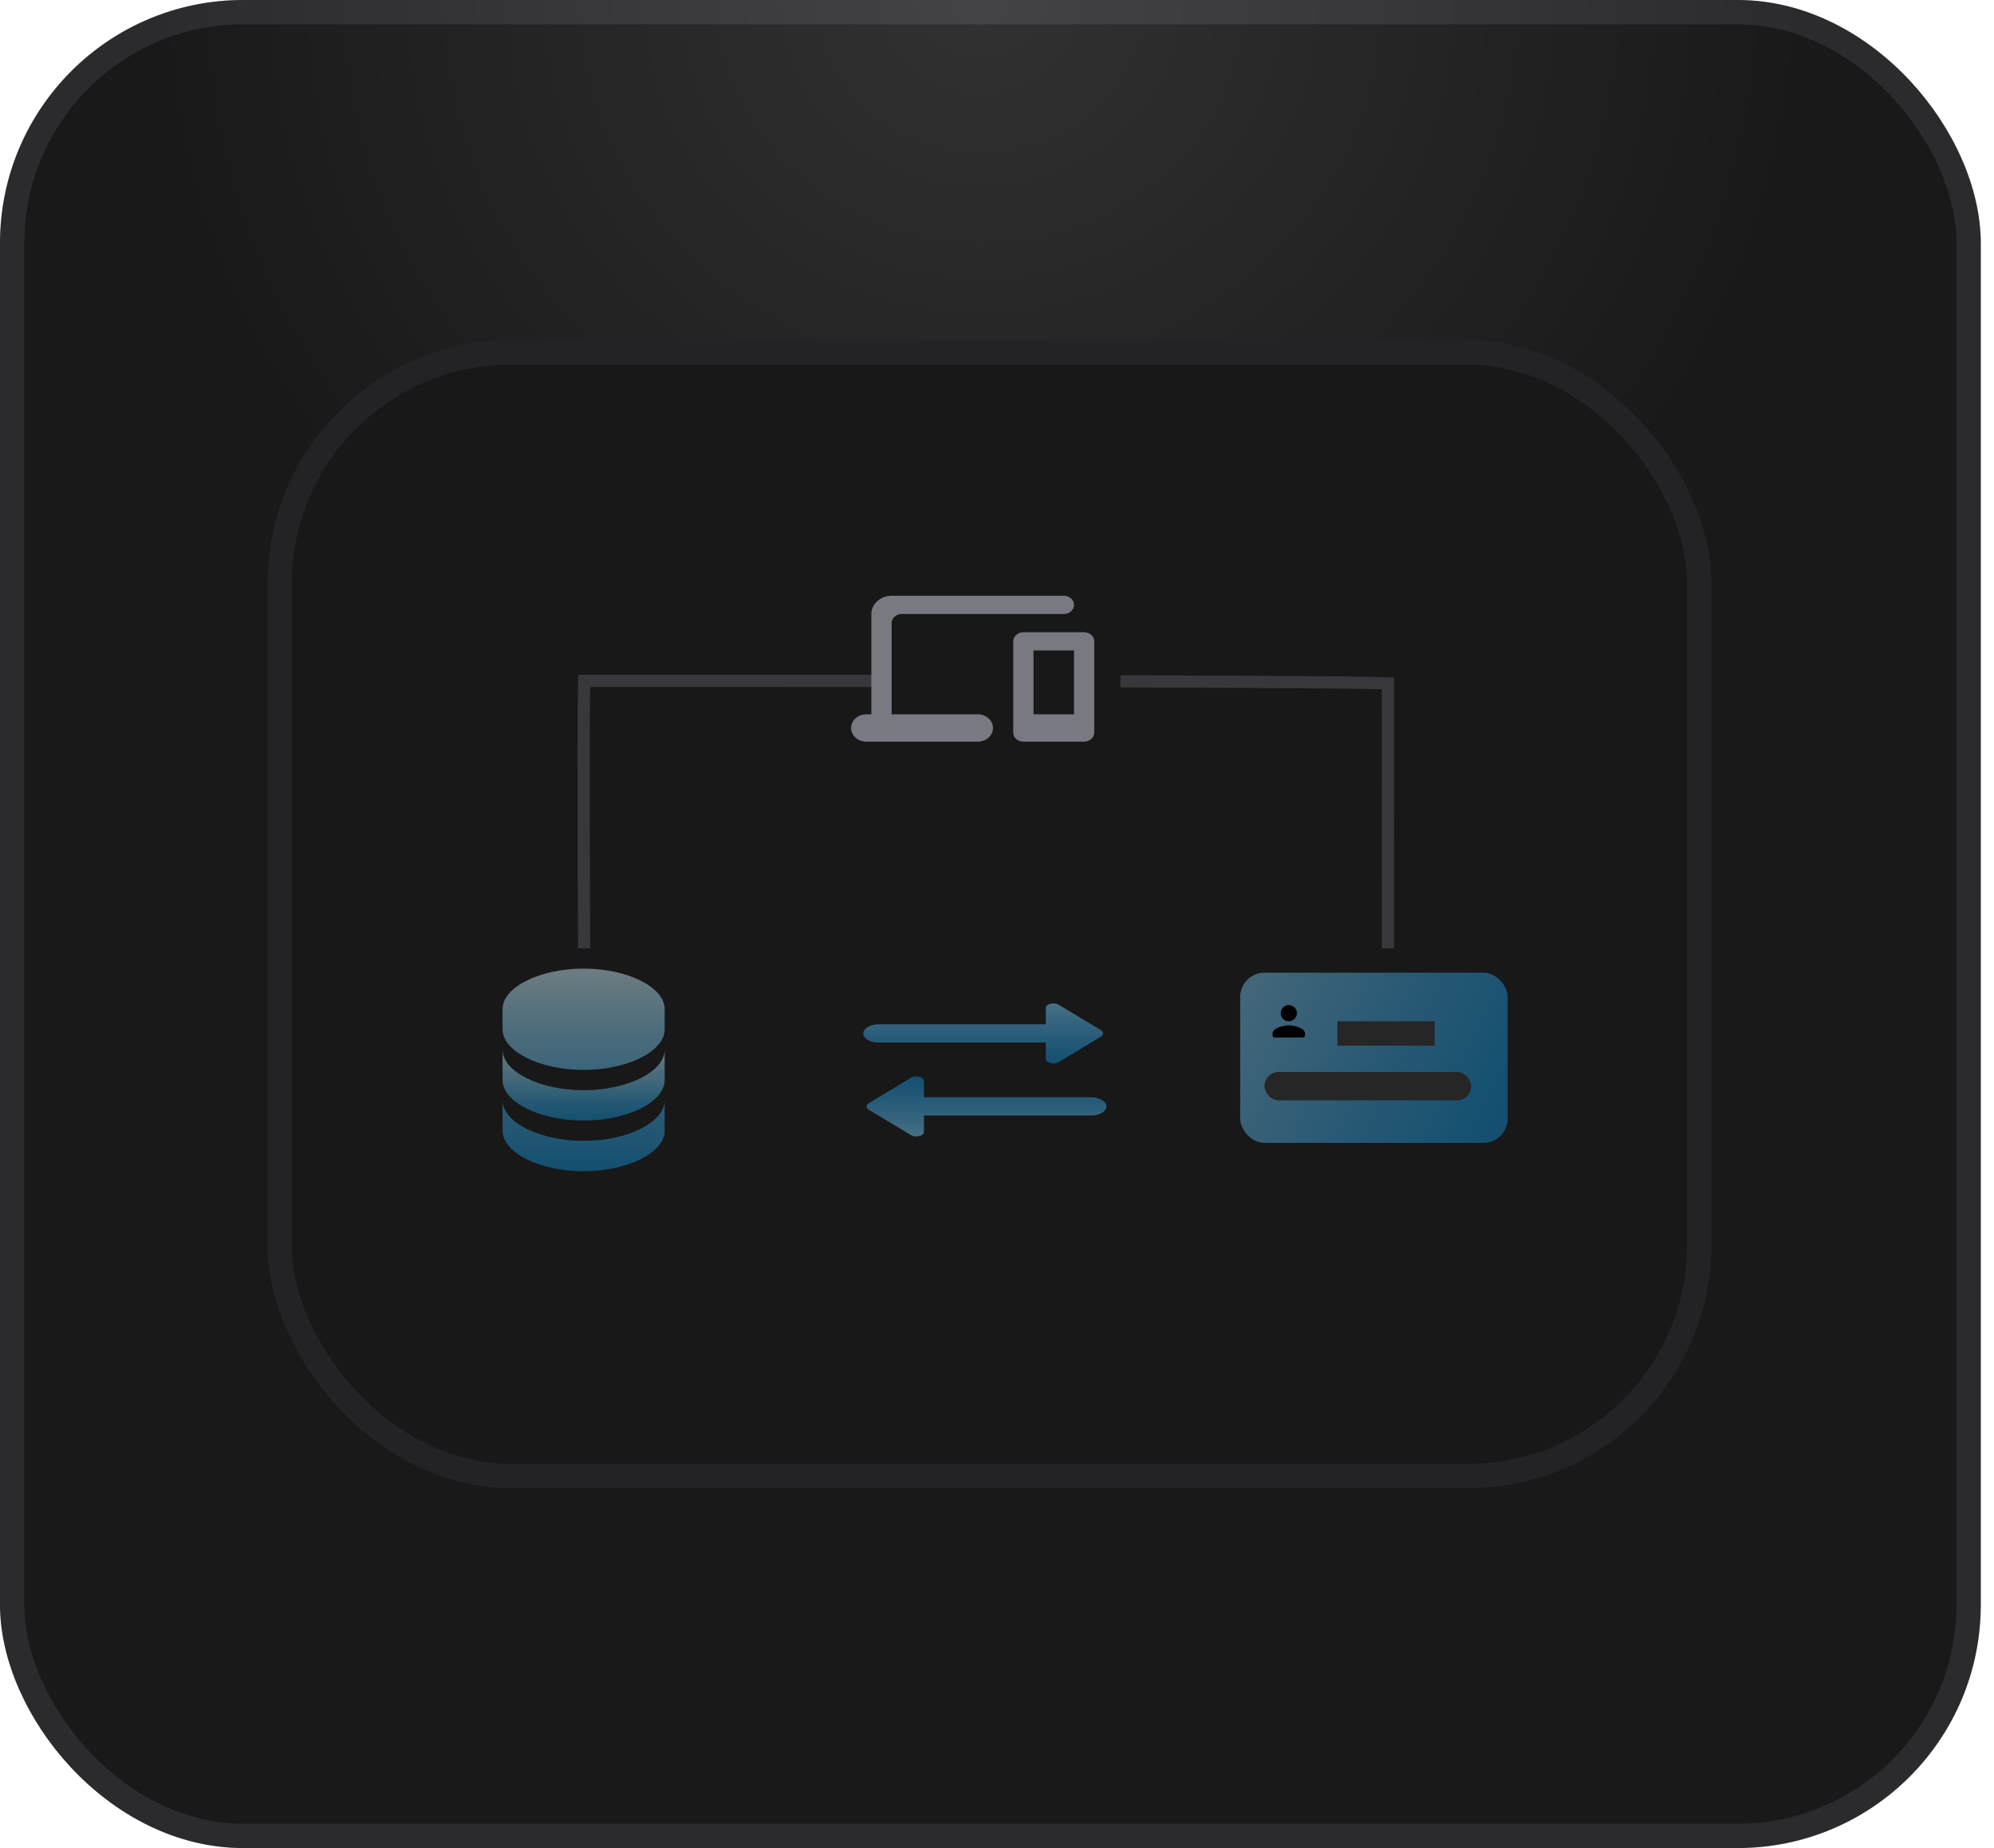 <svg width="82" height="76" viewBox="0 0 82 76" fill="none" xmlns="http://www.w3.org/2000/svg">
<rect x="0.5" y="0.5" width="80.456" height="75" rx="9.5" fill="#0E0E0F" fill-opacity="0.96" stroke="#2E2E32"/>
<rect width="81.456" height="76" rx="10" fill="url(#paint0_radial_80_58)" fill-opacity="0.24"/>
<rect x="11.5" y="14.5" width="58.379" height="46.2" rx="9.5" fill="#181818" stroke="#232325"/>
<path d="M27.333 41.5C27.333 40.596 25.807 39.833 24 39.833C22.193 39.833 20.667 40.596 20.667 41.5V42.333C20.667 43.236 22.193 44 24 44C25.807 44 27.333 43.236 27.333 42.333V41.5ZM24 46.916C22.193 46.916 20.667 46.153 20.667 45.25V46.5C20.667 47.403 22.193 48.166 24 48.166C25.807 48.166 27.333 47.403 27.333 46.5V45.25C27.333 46.153 25.807 46.916 24 46.916Z" fill="url(#paint1_linear_80_58)"/>
<path d="M27.333 43.167C27.333 44.07 25.807 44.834 24 44.834C22.193 44.834 20.667 44.07 20.667 43.167V44.417C20.667 45.32 22.193 46.084 24 46.084C25.807 46.084 27.333 45.32 27.333 44.417V43.167Z" fill="url(#paint2_linear_80_58)"/>
<path d="M24.023 39C24.023 39 23.971 30.062 24.023 28L36 28.001" stroke="#38383C" stroke-width="0.5"/>
<path d="M46.075 28.021C46.075 28.021 55.014 28.039 57.075 28.1L57.076 39" stroke="#38383C" stroke-width="0.5"/>
<rect x="51" y="40" width="11" height="7" rx="1" fill="url(#paint3_linear_80_58)"/>
<g clip-path="url(#clip0_80_58)">
<path d="M53 42C53.184 42 53.333 41.85 53.333 41.666C53.333 41.482 53.184 41.333 53 41.333C52.816 41.333 52.667 41.482 52.667 41.666C52.667 41.85 52.816 42 53 42ZM53 42.166C52.777 42.166 52.333 42.278 52.333 42.5V42.583C52.333 42.629 52.371 42.666 52.417 42.666H53.583C53.629 42.666 53.667 42.629 53.667 42.583V42.5C53.667 42.278 53.222 42.166 53 42.166Z" fill="black"/>
</g>
<rect x="55" y="42" width="4" height="1" fill="#262626"/>
<rect x="52" y="44.083" width="8.5" height="1.167" rx="0.583" fill="#262626"/>
<path d="M36.667 25.625C36.667 25.419 36.854 25.25 37.083 25.25H43.75C43.979 25.25 44.167 25.081 44.167 24.875C44.167 24.669 43.979 24.5 43.75 24.5H36.667C36.208 24.5 35.833 24.837 35.833 25.25V29.375H35.625C35.279 29.375 35 29.626 35 29.938C35 30.249 35.279 30.5 35.625 30.5H40.208C40.554 30.5 40.833 30.249 40.833 29.938C40.833 29.626 40.554 29.375 40.208 29.375H36.667V25.625ZM44.583 26H42.083C41.854 26 41.667 26.169 41.667 26.375V30.125C41.667 30.331 41.854 30.5 42.083 30.5H44.583C44.812 30.5 45 30.331 45 30.125V26.375C45 26.169 44.812 26 44.583 26ZM44.167 29.375H42.5V26.75H44.167V29.375Z" fill="#797982"/>
<g clip-path="url(#clip1_80_58)">
<path d="M43.006 42.125H36.125C35.781 42.125 35.5 42.294 35.5 42.5C35.5 42.706 35.781 42.875 36.125 42.875H43.006V43.546C43.006 43.715 43.344 43.797 43.538 43.678L45.275 42.631C45.394 42.556 45.394 42.44 45.275 42.365L43.538 41.319C43.344 41.199 43.006 41.285 43.006 41.45V42.125Z" fill="url(#paint4_linear_80_58)"/>
</g>
<g clip-path="url(#clip2_80_58)">
<path d="M37.994 45.875H44.875C45.219 45.875 45.5 45.706 45.5 45.5C45.5 45.294 45.219 45.125 44.875 45.125H37.994V44.454C37.994 44.285 37.656 44.203 37.462 44.322L35.725 45.369C35.606 45.444 35.606 45.56 35.725 45.635L37.462 46.681C37.656 46.801 37.994 46.715 37.994 46.55V45.875Z" fill="url(#paint5_linear_80_58)"/>
</g>
<defs>
<radialGradient id="paint0_radial_80_58" cx="0" cy="0" r="1" gradientUnits="userSpaceOnUse" gradientTransform="translate(40.347) rotate(90) scale(31.6 33.868)">
<stop stop-color="#878787"/>
<stop offset="1" stop-color="#212121"/>
</radialGradient>
<linearGradient id="paint1_linear_80_58" x1="24" y1="39.833" x2="24" y2="48.166" gradientUnits="userSpaceOnUse">
<stop stop-color="#CCEDF7" stop-opacity="0.47"/>
<stop offset="1" stop-color="#0CA9FF" stop-opacity="0.38"/>
</linearGradient>
<linearGradient id="paint2_linear_80_58" x1="24" y1="43.167" x2="24" y2="46.084" gradientUnits="userSpaceOnUse">
<stop stop-color="#CCEDF7" stop-opacity="0.47"/>
<stop offset="1" stop-color="#0CA9FF" stop-opacity="0.38"/>
</linearGradient>
<linearGradient id="paint3_linear_80_58" x1="51.5" y1="40.583" x2="61.678" y2="45.634" gradientUnits="userSpaceOnUse">
<stop stop-color="#7DD1FF" stop-opacity="0.42"/>
<stop offset="1" stop-color="#0CA9FF" stop-opacity="0.38"/>
</linearGradient>
<linearGradient id="paint4_linear_80_58" x1="40.432" y1="41.263" x2="40.432" y2="43.734" gradientUnits="userSpaceOnUse">
<stop stop-color="#7DD1FF" stop-opacity="0.47"/>
<stop offset="1" stop-color="#0CA9FF" stop-opacity="0.38"/>
</linearGradient>
<linearGradient id="paint5_linear_80_58" x1="40.568" y1="46.737" x2="40.568" y2="44.266" gradientUnits="userSpaceOnUse">
<stop stop-color="#7DD1FF" stop-opacity="0.47"/>
<stop offset="1" stop-color="#0CA9FF" stop-opacity="0.38"/>
</linearGradient>
<clipPath id="clip0_80_58">
<rect width="2" height="2" fill="white" transform="translate(52 41)"/>
</clipPath>
<clipPath id="clip1_80_58">
<rect width="15" height="9" fill="white" transform="translate(33 38)"/>
</clipPath>
<clipPath id="clip2_80_58">
<rect width="15" height="9" fill="white" transform="matrix(-1 0 0 -1 48 50)"/>
</clipPath>
</defs>
</svg>
